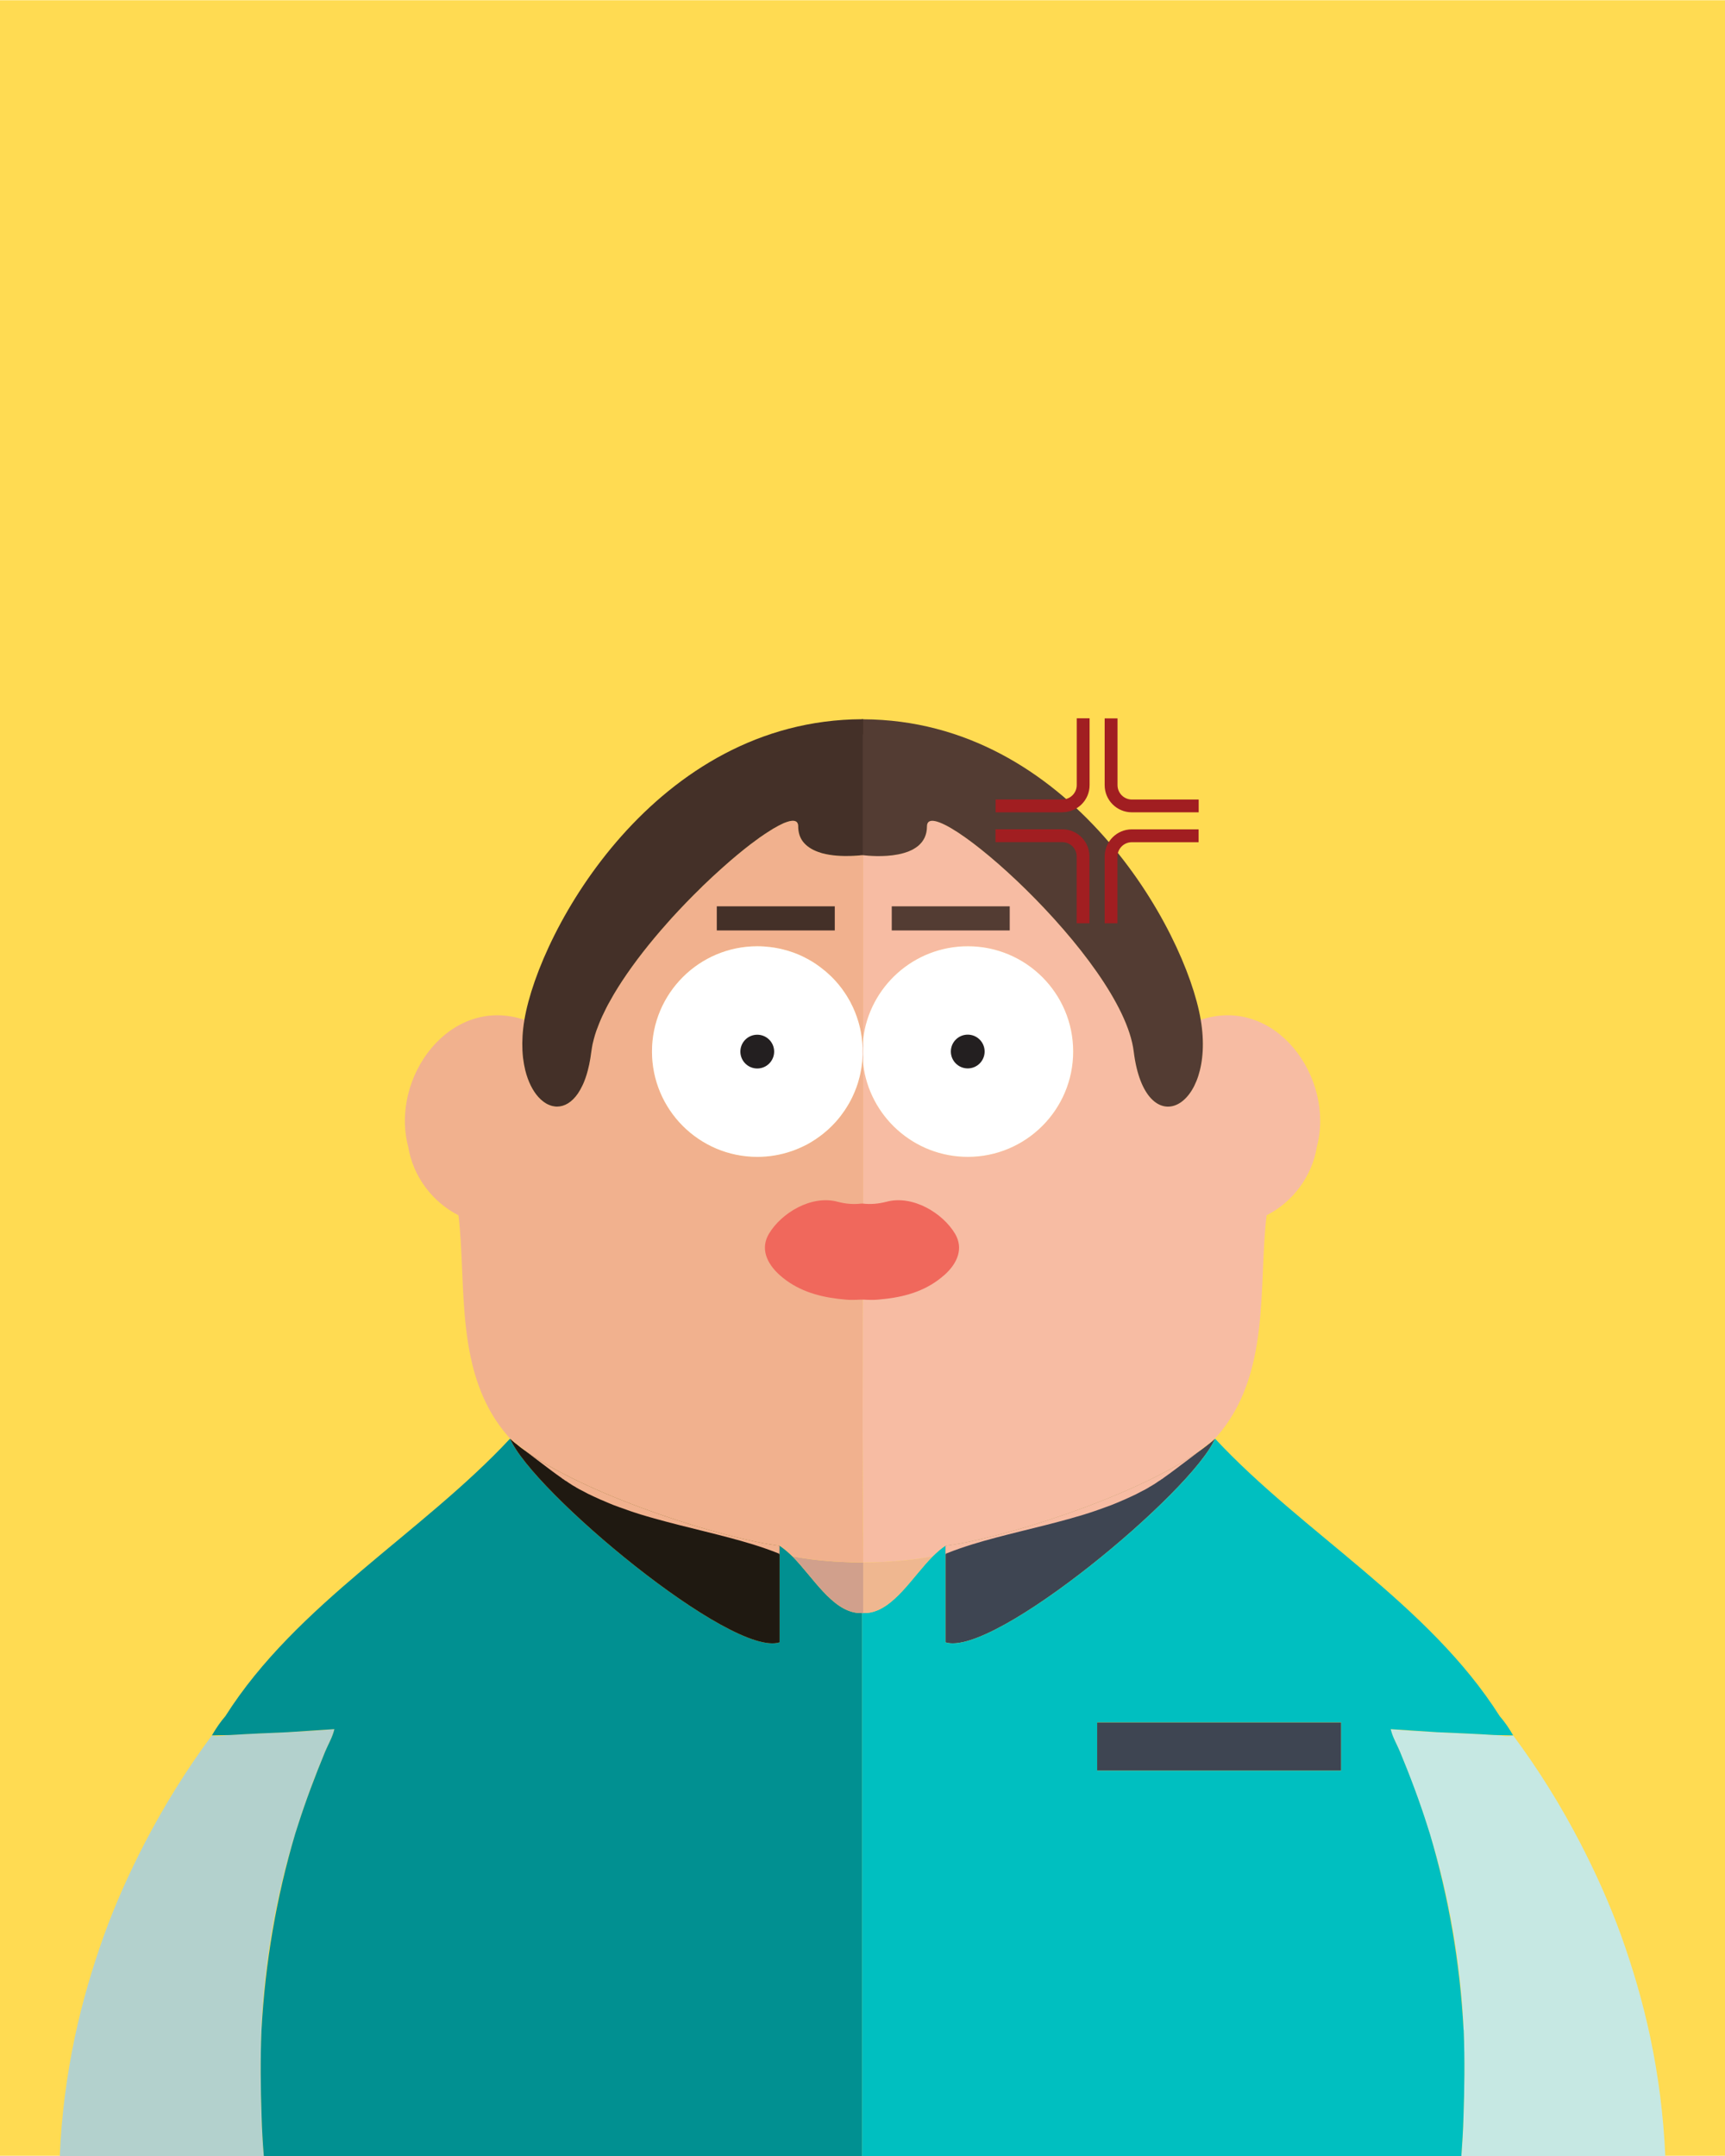 <?xml version="1.0" encoding="UTF-8"?>
<svg id="arrabbiato" xmlns="http://www.w3.org/2000/svg" viewBox="0 0 226.77 283.46">
  <def>
    <style>
      .arrabbiato{
      animation: arrabbiatoAnimation 1.5s ease-in-out 1s 1 forwards;
      }

      @keyframes arrabbiatoAnimation {
      from{
        -ms-transform: translateX(0%);
        -moz-transform: translateX(0%);
        -o-transform: translateX(0%);
        transform: translateX(0%) scale(1);
        -webkit-transform: translateX(0%) scale(1);
      }
      to{
        -ms-transform: translateX(-10%);
        -moz-transform: translateX(-10%);
        -o-transform: translateX(-10%);
        transform: translateX(-10%) scale(1.2);
        -webkit-transform: translateX(-10%) scale(1.2);
      }
      }

      .sopracciglia1{
      transform-origin: center center !important;
      transform: translateY(-1%);
      animation: arrabbiatoSopraccigliaAnimation1 1s ease-in-out 1s 1 forwards;
      }
      @keyframes arrabbiatoSopraccigliaAnimation1 {
        0%{
        }
        100%{
          transform: translate(1%,1%) rotate(-10deg);
        }
      }
      .sopracciglia2{
        transform-origin: center center !important;
        transform: translateY(-1%);
        animation: arrabbiatoSopraccigliaAnimation2 1s ease-in-out 1s 1 forwards;
        }
        @keyframes arrabbiatoSopraccigliaAnimation2 {
          0%{
          }
          100%{
            transform: translate(-1%,1%) rotate(10deg);
          }
        }

      .iconArrabbiato{
      transform-origin: center center !important;
      animation: arrabbiatoIconAnimation 1.5s ease-in-out 2s infinite;
      }
      @keyframes arrabbiatoIconAnimation {
        0%{
          transform: scale(1);
        }
      50%{
        transform: translate(-2.8%,2.8%) scale(1.2);
      }
      100%{
        transform: scale(1);
      }
      }

      .sorriso{
        transform: scaleY(0);
        transform-origin: 50% 58% !important ;
        animation: sorriso 2s ease-out 1 2s forwards;
      }
      @keyframes sorriso {
        0%{
          transform: scaleY(0);
        }
        100%{
          transform: scaleY(1);
        }
      }
    </style>
  </def>
  <rect id="sfondo" x="0" y=".03" width="226.77" height="283.4" fill="#ffdb52" stroke-width="0"/>
  <g id="corpo" class="arrabbiato">
    <g id="corpo-2" data-name="corpo">
      <g id="vestito">
        <path d="M192.39,278.31c.13-3.76.17-7.53.02-11.29,0-.05,0-.11-.01-.16-.06-1.61-.16-3.22-.31-4.83-.47-5.2-1.33-10.32-2.58-15.39-.46-1.85-.97-3.68-1.54-5.5-.12-.39-.24-.77-.36-1.16-1.05-3.28-2.27-6.51-3.59-9.71-.41-.97-.96-1.88-1.2-2.92,1.97.18,3.95.29,5.93.39.03.01.07.01.11.01,2.51.12,5.03.21,7.55.37.1,0,.19,0,.29.01.74.05,1.48.26,2.22.04,3.33,4.47,6.27,9.21,8.83,14.15,2.04,3.94,3.85,7.97,5.36,12.14,1.56,4.35,2.86,8.79,3.82,13.32,1.1,5.19,1.76,10.43,1.99,15.69h-26.81c.14-1.72.24-3.43.29-5.16Z" fill="#c6e8e3" stroke-width="0"/>
        <rect x="144.23" y="226.45" width="32.08" height="6.35" fill="#3e4552" stroke-width="0"/>
        <path d="M159.73,189.15c-2.96,6.94-29.11,28.82-35.44,26.78v-12.71c7.09-.87,24.34-6.22,33.03-12.2.04-.02.08-.05.12-.09.16-.1.32-.21.47-.32.29-.21.57-.41.83-.63.16-.13.31-.24.45-.36.06-.06.11-.1.17-.14.04-.04.08-.08.12-.11.06-.05.11-.1.17-.16.02-.01.03-.02.05-.04.01,0,.02-.01.03-.02Z" fill="#3e4552" stroke-width="0"/>
        <path d="M197.15,225.63c-9.33-14.75-25.84-24.04-37.42-36.48-2.96,6.94-29.11,28.82-35.44,26.78v-12.71c-.57.38-1.13.86-1.67,1.4-2.71,2.73-5.18,7.09-8.57,7.44-.13,0-.4.02-.58.02h-.16v71.38h78.8c.13-1.72.23-3.43.28-5.15.13-3.77.18-7.53.03-11.3,0-.05,0-.11-.02-.16-.47-8.72-1.94-17.36-4.42-25.72-.12-.39-.24-.77-.37-1.16-1.04-3.28-2.26-6.51-3.59-9.71-.41-.97-.96-1.88-1.2-2.92,1.97.13,3.95.27,5.93.39.03.01.07.01.1.01,2.52.11,5.03.21,7.56.37.09,0,.19,0,.28.01.75.01,1.49.03,2.23.04-.51-.89-1.09-1.75-1.77-2.53ZM176.31,232.8h-32.08v-6.36h32.08v6.36Z" fill="#00bfc0" stroke-width="0"/>
        <path d="M43.95,227.34c-.24,1.04-.79,1.95-1.2,2.92-1.33,3.2-2.55,6.43-3.59,9.71-.13.39-.25.77-.36,1.16-.57,1.82-1.08,3.65-1.54,5.5-1.25,5.07-2.11,10.19-2.58,15.39-.15,1.62-.25,3.22-.31,4.83-.01.05-.01.11-.01.16-.15,3.76-.11,7.53.02,11.29.05,1.72.15,3.43.29,5.16H7.86c.22-5.26.89-10.5,1.99-15.69.96-4.52,2.26-8.96,3.82-13.32,1.51-4.17,3.32-8.2,5.36-12.14,2.57-4.94,5.51-9.68,8.83-14.15.75.21,1.49.01,2.22-.04.1-.01.19-.01.29-.01,2.52-.16,5.04-.26,7.55-.37.03,0,.07,0,.11-.01,1.98-.1,3.96-.2,5.93-.39Z" fill="#b3d1cd" stroke-width="0"/>
        <path d="M113.31,212.08v71.38H34.68c-.14-1.72-.24-3.43-.29-5.15-.13-3.77-.17-7.53-.02-11.3,0-.05,0-.11.01-.16.47-8.72,1.94-17.36,4.42-25.72.12-.39.24-.77.37-1.16,1.05-3.28,2.27-6.51,3.59-9.71.41-.97.96-1.88,1.2-2.92-1.97.13-3.95.27-5.93.39-.03.01-.07.01-.1.01-2.52.11-5.03.21-7.55.37-.1,0-.2,0-.29.01-.75.01-1.49.03-2.23.04.52-.89,1.09-1.75,1.77-2.53,9.34-14.75,25.84-24.04,37.42-36.48,2.96,6.94,29.12,28.82,35.44,26.78v-12.71c.57.38,1.13.86,1.68,1.4,2.7,2.73,5.17,7.09,8.56,7.44.13,0,.4.02.58.02Z" fill="#019091" stroke-width="0"/>
        <path d="M102.49,203.22v12.71c-6.32,2.04-32.48-19.84-35.44-26.78.01.01.02.02.03.02.06.05.11.1.17.14.02.03.04.04.06.06.03.03.07.08.12.11.05.04.1.08.16.14.15.12.3.23.46.36.25.22.53.42.82.63.15.11.31.22.47.32.04.04.09.07.12.09,8.69,5.98,25.95,11.33,33.03,12.2Z" fill="#1f1911" stroke-width="0"/>
      </g>
      <g id="testa">
        <path d="M122.62,204.62c-2.71,2.73-5.18,7.09-8.57,7.44-.13,0-.4.02-.58.02h-.16v-6.65h.16c4.12-.01,7.28-.45,9.15-.81Z" fill="#efb790" stroke-width="0"/>
        <path d="M124.49,204.21c-.06.04-.14.09-.2.14v-.09c.13-.03.2-.05.2-.05Z" fill="#eeb08e" stroke-width="0"/>
        <path d="M141.08,138.25c0,7.64-6.21,13.85-13.85,13.85-7.09,0-12.95-5.34-13.76-12.21-.04-.3-.07-.61-.08-.92v-.02c-.01-.23-.02-.46-.02-.7s.01-.48.02-.71c.01-.32.04-.63.08-.93.81-6.88,6.67-12.2,13.76-12.2,7.64,0,13.85,6.19,13.85,13.84Z" fill="#f7bca3" stroke-width="0"/>
        <path d="M151.62,195.2s-.01.01-.01.03c-.01,0-.03.01-.04.01.02-.01.04-.02.05-.04Z" fill="#f7bca3" stroke-width="0"/>
        <path d="M152.62,194.55h0c-.05.04-.11.07-.16.12l-.04.02s-.04.02-.06.03c.1-.06.18-.12.27-.17Z" fill="#f7bca3" stroke-width="0"/>
        <path d="M149.04,138.25c-1.5-12.25-27.18-34.64-27.18-29.61,0,4.63-7.24,3.94-8.39,3.8-.02,0-.03,0-.04-.01h-.02c-.07-.01-.1-.01-.1-.01v-15.84h.16c21.38-.1,36.01,19.95,44.38,37.5,2,11.86-7.3,16.42-8.81,4.17Z" fill="#f7bca3" stroke-width="0"/>
        <path d="M151.62,195.2s-.01.01-.01.03c-.01,0-.03.01-.04.01.02-.01.04-.02.05-.04Z" fill="#1f1911" stroke-width="0"/>
        <path d="M152.36,194.72s.04-.02.06-.03l.04-.02c.05-.04.11-.07.16-.11h0c-.09.04-.17.1-.27.16ZM151.56,195.25s.03-.01.04-.01c0-.02.01-.03.01-.03-.01.02-.03.03-.05.04Z" fill="#1f1911" stroke-width="0"/>
        <path d="M157.44,190.93s-.08.07-.12.09c-8.69,5.98-25.94,11.33-33.03,12.2v1.04c.13-.03.21-.05.21-.05,1.07-.43,2.18-.81,3.34-1.17h0c4.05-1.25,8.54-2.17,12.91-3.4.04,0,.09-.02.13-.04.25-.07.49-.13.72-.21.03,0,.07,0,.09-.02.55-.16,1.11-.33,1.65-.51.38-.12.74-.25,1.11-.38.55-.19,1.09-.39,1.63-.59.54-.22,1.07-.43,1.6-.67.02,0,.04-.01.06-.02.02,0,.04-.02.06-.03.04-.01.06-.02.09-.04.5-.23,1.01-.45,1.51-.7.26-.13.52-.27.78-.41.26-.12.51-.26.76-.41h.01s.11-.08.16-.11c.15-.07.3-.17.45-.26.02-.01.04-.02.05-.04.01,0,.02-.02.03-.02h.03c.21-.14.41-.27.62-.42.02,0,.04-.02.06-.04.1-.06.18-.12.27-.17h.01s.02-.01.03-.03h.02v-.03s.06-.02.08-.04h.02s.08-.06.13-.09h-.02c.28-.2.57-.4.85-.61.29-.21.61-.45.93-.69.22-.16.44-.33.66-.5.87-.64,1.72-1.3,2.57-1.95.28-.21.55-.43.83-.63.16-.13.31-.24.45-.36.06-.06.11-.1.17-.14.04-.04.08-.08.12-.11.04-.04.07-.08.11-.12-.31.24-1.14.9-2.15,1.68ZM113.31,112.42v.02s.08-.01.1-.01c-.07-.01-.1-.01-.1-.01ZM113.35,137.04c0-.13-.03-.26-.04-.39v3.19c.02-.11.03-.23.04-.34.02-.17.03-.35.04-.53v-.02c-.01-.23-.02-.46-.02-.7s.01-.48.02-.71c-.01-.17-.02-.34-.04-.5Z" fill="#f7bca3" stroke-width="0"/>
        <path d="M173.11,150.8c-.61,3.81-3.13,7.23-6.6,8.98-1.12,9.27.62,20.97-6.58,29.13l-.19.23s-.01.01-.01.01c0,.01-.02.02-.03.02-.02.02-.03.03-.05.04-.02.02-.04.03-.06.04-.31.24-1.14.9-2.15,1.68-.04.04-.08.07-.12.09-8.69,5.98-25.94,11.33-33.03,12.2-.57.38-1.13.86-1.67,1.4-1.87.36-5.03.8-9.15.81v-.41c-.02-1.65-.06-8.1-.08-16.94v-1.96c0-2.48,0-5.12.01-7.88v-4c0-4.55.03-9.34.07-14.15v-20.2c.81,6.87,6.67,12.21,13.76,12.21,7.64,0,13.85-6.21,13.85-13.85s-6.21-13.84-13.85-13.84c-7.09,0-12.95,5.32-13.76,12.2v-24.17c1.15.14,8.39.83,8.39-3.8,0-5.03,25.68,17.36,27.18,29.61,1.51,12.25,10.81,7.69,8.81-4.17,9.79-3.27,17.69,7.6,15.26,16.72Z" fill="#f7bca3" stroke-width="0"/>
        <path d="M113.41,138.25c0,.24,0,.47-.02.7-.01-.23-.02-.46-.02-.7s.01-.48.02-.71c.01.23.02.47.02.71Z" fill="#fff" stroke-width="0"/>
        <path d="M141.08,138.25c0,7.64-6.21,13.85-13.85,13.85-7.09,0-12.95-5.34-13.76-12.21-.04-.3-.07-.61-.08-.92v-.02c.01-.23.02-.46.02-.7s0-.48-.02-.71c.01-.32.04-.63.08-.93.81-6.88,6.67-12.2,13.76-12.2,7.64,0,13.85,6.19,13.85,13.84Z" fill="#fff" stroke-width="0"/>
        <path d="M149.04,138.25c-1.5-12.25-27.18-34.64-27.18-29.61,0,4.63-7.24,3.94-8.39,3.8-.02,0-.03,0-.04-.01h-.02c-.07-.01-.1-.01-.1-.01v-17.85h.16c27.11.11,42.38,27.66,44.38,39.51,2,11.86-7.3,16.42-8.81,4.17Z" fill="#533c33" stroke-width="0"/>
        <circle cx="127.22" cy="138.25" r="2.22" fill="#231f20" stroke-width="0"/>
        <path d="M113.47,205.43v6.65h-.16c-.18,0-.45-.01-.58-.02-3.39-.35-5.86-4.71-8.56-7.44,1.86.36,5.01.8,9.14.81h.16Z" fill="#d1a08c" stroke-width="0"/>
        <path d="M102.48,204.26v.09c-.06-.05-.14-.1-.2-.14,0,0,.07.02.2.05Z" fill="#eeb08e" stroke-width="0"/>
        <path d="M113.41,138.25c0,.24,0,.47-.02.7v.02c-.01.18-.02.36-.04.53,0,.11-.02.23-.04.34v.05c-.05.41-.11.82-.2,1.22-.06.3-.13.59-.22.88,0,.03-.01.06-.02.08-.08.29-.17.58-.28.87-.07.2-.15.39-.23.59-.05.13-.1.25-.16.37-.11.26-.24.52-.37.77-.07.13-.14.27-.22.4-.18.31-.37.62-.57.92-.18.26-.36.51-.55.76-.12.16-.25.32-.39.48-.24.28-.49.55-.75.81-.16.16-.32.31-.48.46-.2.18-.41.36-.62.53-.31.24-.62.48-.95.7-.38.26-.78.5-1.19.73-.18.09-.37.18-.55.27-.27.13-.54.25-.82.36-.05.03-.1.05-.15.06-.19.08-.38.15-.57.21-1.4.48-2.9.74-4.46.74-7.65,0-13.85-6.21-13.85-13.85s6.2-13.84,13.85-13.84c.58,0,1.16.04,1.72.11.19.02.37.05.56.08.23.04.46.08.69.13.14.03.27.06.41.1.91.22,1.79.54,2.62.94.2.1.4.2.6.31.75.4,1.45.88,2.11,1.42.14.11.28.22.41.34.23.2.45.41.67.62.16.16.31.32.46.48.3.33.58.67.85,1.03.13.18.26.36.38.54.21.3.4.62.58.94.08.12.15.25.21.38.42.8.76,1.64,1.02,2.53.07.24.14.49.19.73.02.03.02.07.03.11.06.26.11.52.15.79,0,.1.03.2.05.31.02.1.03.2.04.31,0,.01.01.02,0,.04.01.13.03.26.04.39.02.16.03.33.04.5.01.23.02.47.02.71Z" fill="#f7bca3" stroke-width="0"/>
        <path d="M75.16,195.2s.01.01.01.03c.01,0,.03.01.04.01-.02-.01-.04-.02-.05-.04Z" fill="#f7bca3" stroke-width="0"/>
        <path d="M74.15,194.55h0c.05.04.11.07.16.12l.04.02s.04.02.06.03c-.1-.06-.18-.12-.27-.17Z" fill="#f7bca3" stroke-width="0"/>
        <path d="M113.47,96.58v15.84s-.01,0-.04.01h-.02s-.06.01-.1.01c-.03,0-.06,0-.1,0-.06.01-.13.02-.22.03-.2.01-.45.04-.74.05-.14.01-.3.02-.46.02-1.06.03-2.45-.02-3.71-.36-.06-.02-.12-.04-.19-.06-.85-.26-1.62-.66-2.17-1.27-.11-.12-.21-.25-.3-.39-.31-.49-.49-1.09-.49-1.83,0-.06,0-.12-.01-.17-.02-.11-.05-.2-.09-.27-.11-.19-.32-.28-.6-.28-.08,0-.18.01-.28.03-.1.01-.21.03-.34.08-.07.01-.15.04-.23.07-.22.07-.46.17-.72.31-.11.05-.22.11-.34.17-.44.23-.93.52-1.47.88-.12.07-.25.16-.38.25-.13.08-.26.17-.39.27-.13.08-.27.18-.41.29-.13.09-.27.19-.41.3-.2.14-.41.3-.62.46-1.09.84-2.28,1.82-3.51,2.92-.16.14-.33.29-.49.44-.66.58-1.32,1.21-2,1.86-.16.15-.33.31-.5.49-1.28,1.24-2.58,2.59-3.85,3.98-.21.23-.42.47-.62.7-2.19,2.46-4.23,5.05-5.9,7.59-.17.26-.34.52-.5.78-.4.63-.77,1.26-1.1,1.87-.18.31-.34.61-.49.91-.35.69-.66,1.36-.92,2.01-.13.32-.25.63-.36.94-.13.38-.25.76-.34,1.12-.04.14-.07.28-.1.41-.04.14-.07.28-.09.41-.02.09-.04.18-.05.27-.03.17-.06.35-.08.52-.03.24-.06.47-.1.69-.03.19-.05.36-.09.53-.01.05-.02.11-.03.16-.03.2-.07.39-.12.58-.16.73-.36,1.39-.59,1.96-.08.21-.17.41-.26.59-.18.38-.37.71-.57,1.01-.81,1.18-1.78,1.73-2.75,1.73-.14,0-.28-.01-.42-.04-.12-.02-.24-.04-.36-.08-.16-.06-.33-.12-.49-.2-.14-.07-.27-.15-.41-.25-.13-.09-.26-.19-.39-.31-.07-.05-.13-.11-.19-.18-.07-.06-.13-.13-.19-.19-.74-.82-1.35-2.01-1.73-3.52-.12-.51-.22-1.04-.29-1.62-.04-.31-.06-.64-.08-.97-.06-1.23.01-2.59.26-4.06,8.36-17.55,23-37.6,44.37-37.5h.16Z" fill="#f7bca3" stroke-width="0"/>
        <path d="M75.16,195.2s.01.01.01.03c.01,0,.03.01.04.01-.02-.01-.04-.02-.05-.04Z" fill="#1f1911" stroke-width="0"/>
        <path d="M74.15,194.55h0c.05.04.11.07.16.12l.04.02s.04.02.06.03c-.1-.06-.18-.12-.27-.17ZM75.16,195.2s.01.01.01.03c.01,0,.03.01.04.01-.02-.01-.04-.02-.05-.04Z" fill="#1f1911" stroke-width="0"/>
        <path d="M113.11,141.11c.09-.4.15-.81.2-1.22v-.05c-.05.43-.12.86-.2,1.27ZM113.4,137.71c0,.18,0,.35,0,.54,0,.24,0,.47-.02.7v.02c.01.31.04.62.08.92v-3.28c-.04.3-.07.61-.08.93.01.06.01.11.01.17ZM113.43,112.43s.02.01.04.01v-.02s-.01,0-.04.01ZM69.46,191.02s-.08-.05-.12-.09c-1-.78-1.84-1.44-2.15-1.68.02.02.04.04.06.06.02.03.04.04.06.06.03.03.07.08.12.11.05.04.1.08.16.14.15.12.3.23.46.36.25.22.53.42.82.63.86.64,1.7,1.31,2.57,1.95.21.17.44.34.66.5.32.25.64.47.93.69.28.21.57.41.86.61h-.03s.09.06.13.09h.02s.05.03.07.04v.03h.03s.02.02.03.02h.01s0,.01,0,.01h0s.05.04.08.06c.06.03.11.07.18.11.02.02.04.03.07.04.2.15.4.28.62.41h0s.01.01.02.01.02.01.03.02c.01.02.03.03.05.04.15.09.3.19.45.26.06.03.11.08.16.11h.01c.25.15.51.29.76.41.26.14.53.28.78.41.51.25,1.01.47,1.51.7.03.02.05.03.09.04.02.01.04.02.06.03.02.01.04.02.07.02.52.24,1.05.45,1.59.67.54.2,1.08.4,1.64.59.36.13.72.26,1.1.38.54.18,1.1.35,1.65.51.03.01.06.02.09.02.24.08.47.14.72.21.04.02.09.03.14.04,4.36,1.23,8.85,2.15,12.91,3.4h.01c1.15.36,2.26.74,3.33,1.17,0,0,.08.02.21.05v-1.04c-7.08-.87-24.34-6.22-33.03-12.2Z" fill="#f1b18e" stroke-width="0"/>
        <path d="M113.31,136.65s0-.03,0-.04c-.01-.11-.02-.21-.04-.31-.02-.11-.04-.21-.05-.31-.04-.27-.09-.53-.15-.79-.01-.04-.01-.08-.03-.11-.05-.24-.12-.49-.19-.73-.26-.89-.6-1.73-1.02-2.53-.06-.13-.13-.26-.21-.38-.18-.32-.37-.64-.58-.94-.12-.18-.24-.36-.38-.54-.27-.36-.55-.7-.85-1.03-.14-.16-.29-.32-.46-.48-.22-.21-.44-.42-.67-.62-.13-.12-.27-.23-.41-.34-.66-.54-1.36-1.02-2.11-1.42-.2-.11-.4-.21-.6-.31-.83-.4-1.71-.72-2.62-.94-.14-.04-.27-.07-.41-.1-.23-.05-.46-.09-.69-.13-.19-.03-.37-.06-.56-.08-.56-.07-1.14-.11-1.72-.11-7.65,0-13.85,6.19-13.85,13.84s6.2,13.85,13.85,13.85c1.56,0,3.06-.26,4.46-.74.19-.06.38-.13.57-.21.05-.01.1-.03.15-.06.28-.11.55-.23.82-.36.18-.09.37-.18.55-.27.41-.23.81-.47,1.19-.73.33-.22.64-.46.95-.7.21-.17.42-.35.62-.53.16-.15.32-.3.48-.46.26-.26.51-.53.75-.81.14-.16.27-.32.39-.48.19-.25.37-.5.55-.76.2-.3.39-.61.57-.92.08-.13.15-.27.22-.4.13-.25.26-.51.37-.77.06-.12.12-.25.16-.37.08-.2.16-.39.23-.59.11-.29.2-.58.28-.87.01-.02.02-.05.02-.08.09-.29.16-.58.22-.88.09-.4.15-.81.2-1.22v-.05c.02-.11.03-.23.04-.34.02-.17.03-.35.04-.53.01.31.04.62.08.92v20.2c-.04,4.81-.06,9.6-.07,14.15v4c-.01,2.76-.01,5.4-.01,7.88v1.96c.02,8.84.06,15.29.08,16.94v.41h-.16c-4.13-.01-7.28-.45-9.14-.81-.55-.54-1.11-1.02-1.68-1.4-7.08-.87-24.34-6.22-33.03-12.2-.03-.02-.08-.05-.12-.09-1-.78-1.84-1.44-2.15-1.68-.03-.02-.07-.05-.11-.08-.01,0-.02-.01-.03-.02,0,0,0-.01-.01-.01l-.19-.23c-7.2-8.16-5.46-19.86-6.58-29.13-3.46-1.75-5.99-5.17-6.6-8.98-2.43-9.12,5.47-19.99,15.26-16.72-.25,1.47-.32,2.84-.25,4.06.02.33.04.66.08.97.06.57.16,1.11.29,1.62.38,1.51.99,2.7,1.73,3.52.06.06.12.13.19.19.06.07.12.13.19.18.13.12.26.22.39.31.14.1.27.18.41.25.16.08.33.14.49.2.12.04.24.06.36.08.14.03.28.04.42.04.97,0,1.94-.55,2.75-1.73.2-.3.39-.63.57-1.01.09-.18.18-.38.26-.59.23-.57.43-1.23.59-1.96.05-.19.09-.38.12-.58.01-.05.02-.11.03-.16.04-.17.06-.34.09-.53.04-.22.07-.45.1-.69.02-.17.05-.35.08-.52.01-.09.03-.18.05-.27.02-.13.05-.27.09-.41.03-.13.06-.27.1-.41.09-.36.21-.74.34-1.12.11-.31.23-.62.36-.94.26-.65.57-1.32.92-2.01.15-.3.32-.6.49-.91.33-.61.7-1.24,1.1-1.87.16-.26.33-.52.5-.78,1.67-2.54,3.71-5.13,5.9-7.59.2-.23.41-.47.62-.7,1.27-1.39,2.57-2.74,3.85-3.98.16-.16.33-.33.5-.49.68-.65,1.34-1.28,2-1.86.16-.15.33-.3.49-.44,1.23-1.1,2.42-2.08,3.51-2.92.21-.16.42-.32.62-.46.14-.11.28-.21.41-.3.14-.11.28-.21.41-.29.13-.1.26-.19.39-.27.13-.09.26-.18.38-.25.54-.36,1.03-.65,1.47-.88.12-.06.23-.12.34-.17.26-.14.5-.24.72-.31.08-.03.16-.06.23-.07.13-.05.24-.07.34-.08.1-.02.2-.03.28-.03.28,0,.49.09.6.28.04.07.07.16.09.27.01.05.01.11.01.17,0,.74.18,1.34.49,1.83.09.14.19.27.3.39.55.61,1.32,1.01,2.17,1.27.07.02.13.04.19.06,1.26.34,2.65.39,3.71.36.16,0,.32-.01.46-.02.29-.01.54-.04.74-.05.09-.01.16-.02.22-.03.04,0,.07,0,.1,0,.04,0,.08-.01.1-.01h.02s.02.01.04.01v24.17c-.04.3-.07.61-.08.93-.01-.17-.02-.34-.04-.5,0-.13-.03-.26-.04-.39Z" fill="#f1b18e" stroke-width="0"/>
        <path d="M113.41,138.25c0,.24,0,.47-.02.7-.01-.23-.02-.46-.02-.7s.01-.48.02-.71c.01.23.02.47.02.71Z" fill="#fff" stroke-width="0"/>
        <path d="M113.37,138.25c0,.24.01.47.02.7v.02c-.01.18-.02.36-.04.53,0,.11-.02.23-.04.34v.05c-.05.41-.11.82-.2,1.22-.06.3-.13.59-.22.88,0,.03-.01.06-.02.08-.08.29-.17.58-.28.87-.07.2-.15.39-.23.59-.05.13-.1.25-.16.37-.11.26-.24.52-.37.77-.07.13-.14.27-.22.4-.18.31-.37.62-.57.92-.18.26-.36.51-.55.76-.12.16-.25.32-.39.48-.24.28-.49.55-.75.81-.16.16-.32.31-.48.46-.2.18-.41.36-.62.53-.31.24-.62.48-.95.7-.38.26-.78.5-1.19.73-.18.09-.37.18-.55.27-.27.13-.54.25-.82.36-.05.03-.1.05-.15.06-.19.08-.38.15-.57.21-1.4.48-2.9.74-4.46.74-7.65,0-13.85-6.21-13.85-13.85s6.2-13.84,13.85-13.84c.58,0,1.16.04,1.72.11.19.02.37.05.56.08.23.04.46.08.69.13.14.03.27.06.41.1.91.22,1.79.54,2.62.94.2.1.4.2.6.31.75.4,1.45.88,2.11,1.42.14.11.28.22.41.34.23.2.45.41.67.62.16.16.31.32.46.48.3.33.58.67.85,1.03.13.18.26.36.38.54.21.3.4.62.58.94.08.12.15.25.21.38.42.8.76,1.64,1.02,2.53.07.24.14.49.19.73.02.03.02.07.03.11.06.26.11.52.15.79.01.1.03.2.05.31.02.1.03.2.04.31,0,.01.01.02,0,.04.01.13.03.26.04.39.02.16.03.33.04.5-.01.23-.02.47-.02.71Z" fill="#fff" stroke-width="0"/>
        <path d="M113.47,94.57v17.85s-.01,0-.04.01h-.02s-.06.01-.1.01c-.03,0-.06,0-.1,0-.06.01-.13.02-.22.03-.2.01-.45.04-.74.05-.14.01-.3.02-.46.02-1.06.03-2.45-.02-3.71-.36-.06-.02-.12-.04-.19-.06-.85-.26-1.62-.66-2.17-1.27-.11-.12-.21-.25-.3-.39-.31-.49-.49-1.09-.49-1.83,0-.06,0-.12-.01-.17-.02-.11-.05-.2-.09-.27-.11-.19-.32-.28-.6-.28-.08,0-.18.01-.28.03-.1.01-.21.03-.34.08-.07.01-.15.04-.23.07-.22.07-.46.17-.72.31-.11.05-.22.11-.34.17-.44.23-.93.52-1.47.88-.12.07-.25.16-.38.25-.13.08-.26.17-.39.27-.13.08-.27.18-.41.29-.13.09-.27.19-.41.3-.2.14-.41.3-.62.46-1.09.84-2.28,1.82-3.51,2.92-.16.14-.33.29-.49.44-.66.58-1.32,1.21-2,1.86-.16.15-.33.31-.5.49-1.28,1.24-2.58,2.59-3.85,3.98-.21.23-.42.47-.62.7-2.19,2.46-4.23,5.05-5.9,7.59-.17.26-.34.52-.5.78-.4.63-.77,1.26-1.1,1.87-.18.31-.34.61-.49.91-.35.69-.66,1.36-.92,2.01-.13.32-.25.63-.36.94-.13.38-.25.76-.34,1.12-.04.14-.07.28-.1.41-.04.14-.07.28-.09.41-.02.09-.04.18-.05.27-.03.17-.06.35-.08.52-.03.24-.06.47-.1.69-.03.19-.05.36-.09.53-.01.05-.02.11-.03.16-.03.2-.07.39-.12.58-.16.73-.36,1.39-.59,1.96-.08.21-.17.41-.26.59-.18.38-.37.71-.57,1.01-.81,1.18-1.78,1.73-2.75,1.73-.14,0-.28-.01-.42-.04-.12-.02-.24-.04-.36-.08-.16-.06-.33-.12-.49-.2-.14-.07-.27-.15-.41-.25-.13-.09-.26-.19-.39-.31-.07-.05-.13-.11-.19-.18-.07-.06-.13-.13-.19-.19-.74-.82-1.35-2.01-1.73-3.52-.12-.51-.22-1.04-.29-1.62-.04-.31-.06-.64-.08-.97-.06-1.23.01-2.59.26-4.06,2-11.85,17.26-39.4,44.37-39.51h.16Z" fill="#443028" stroke-width="0"/>
        <circle cx="99.55" cy="138.26" r="2.22" fill="#231f20" stroke-width="0"/>
      </g>
      <path id="bocca" class="sorriso" d="M124.09,167.68c-2.16,1.91-4.79,2.75-7.61,3.08-.75.08-1.48.17-1.96.14-.33,0-.65-.01-.96-.03-.06,0-.12,0-.17,0h-.07s-.05,0-.08,0c-.06,0-.12,0-.17,0-.31.02-.64.03-.96.03-.49.03-1.22-.06-1.97-.14-2.82-.34-5.45-1.18-7.6-3.08-1.81-1.61-2.58-3.57-1.46-5.46,1.62-2.73,5.59-5.16,9.06-4.21,1.03.27,2.06.36,3.11.23.03,0,.05,0,.08,0,.02,0,.05,0,.07,0,1.05.13,2.08.03,3.11-.23,3.46-.95,7.43,1.48,9.05,4.21,1.11,1.89.36,3.86-1.46,5.46Z" fill="#f0685c" stroke-width="0"/>
      <g id="sopraciglia">
        <rect class="sopracciglia1" x="117.23" y="119.16" width="15.51" height="3.17" fill="#533c33" stroke-width="0"/>
        <rect class="sopracciglia2" x="94.23" y="119.16" width="15.51" height="3.17" transform="translate(203.96 241.49) rotate(180)" fill="#443028" stroke-width="0"/>
      </g>
    </g>
    <g id="icon" class="iconArrabbiato">
      <path d="M139.66,106.8h-8.78v-1.69h8.78c1.04,0,1.89-.85,1.89-1.89v-8.78h1.69v8.78c0,1.97-1.6,3.57-3.57,3.57Z" fill="#a11e21" stroke-width="0"/>
      <path d="M157.57,106.8h-8.78c-1.97,0-3.57-1.6-3.57-3.57v-8.78h1.69v8.78c0,1.04.85,1.89,1.89,1.89h8.78v1.69Z" fill="#a11e21" stroke-width="0"/>
      <path d="M143.23,121.39h-1.69v-8.78c0-1.04-.85-1.89-1.89-1.89h-8.78v-1.69h8.78c1.97,0,3.57,1.6,3.57,3.57v8.78Z" fill="#a11e21" stroke-width="0"/>
      <path d="M146.91,121.39h-1.69v-8.78c0-1.97,1.6-3.57,3.57-3.57h8.78v1.69h-8.78c-1.04,0-1.89.85-1.89,1.89v8.78Z" fill="#a11e21" stroke-width="0"/>
    </g>
  </g>
</svg>